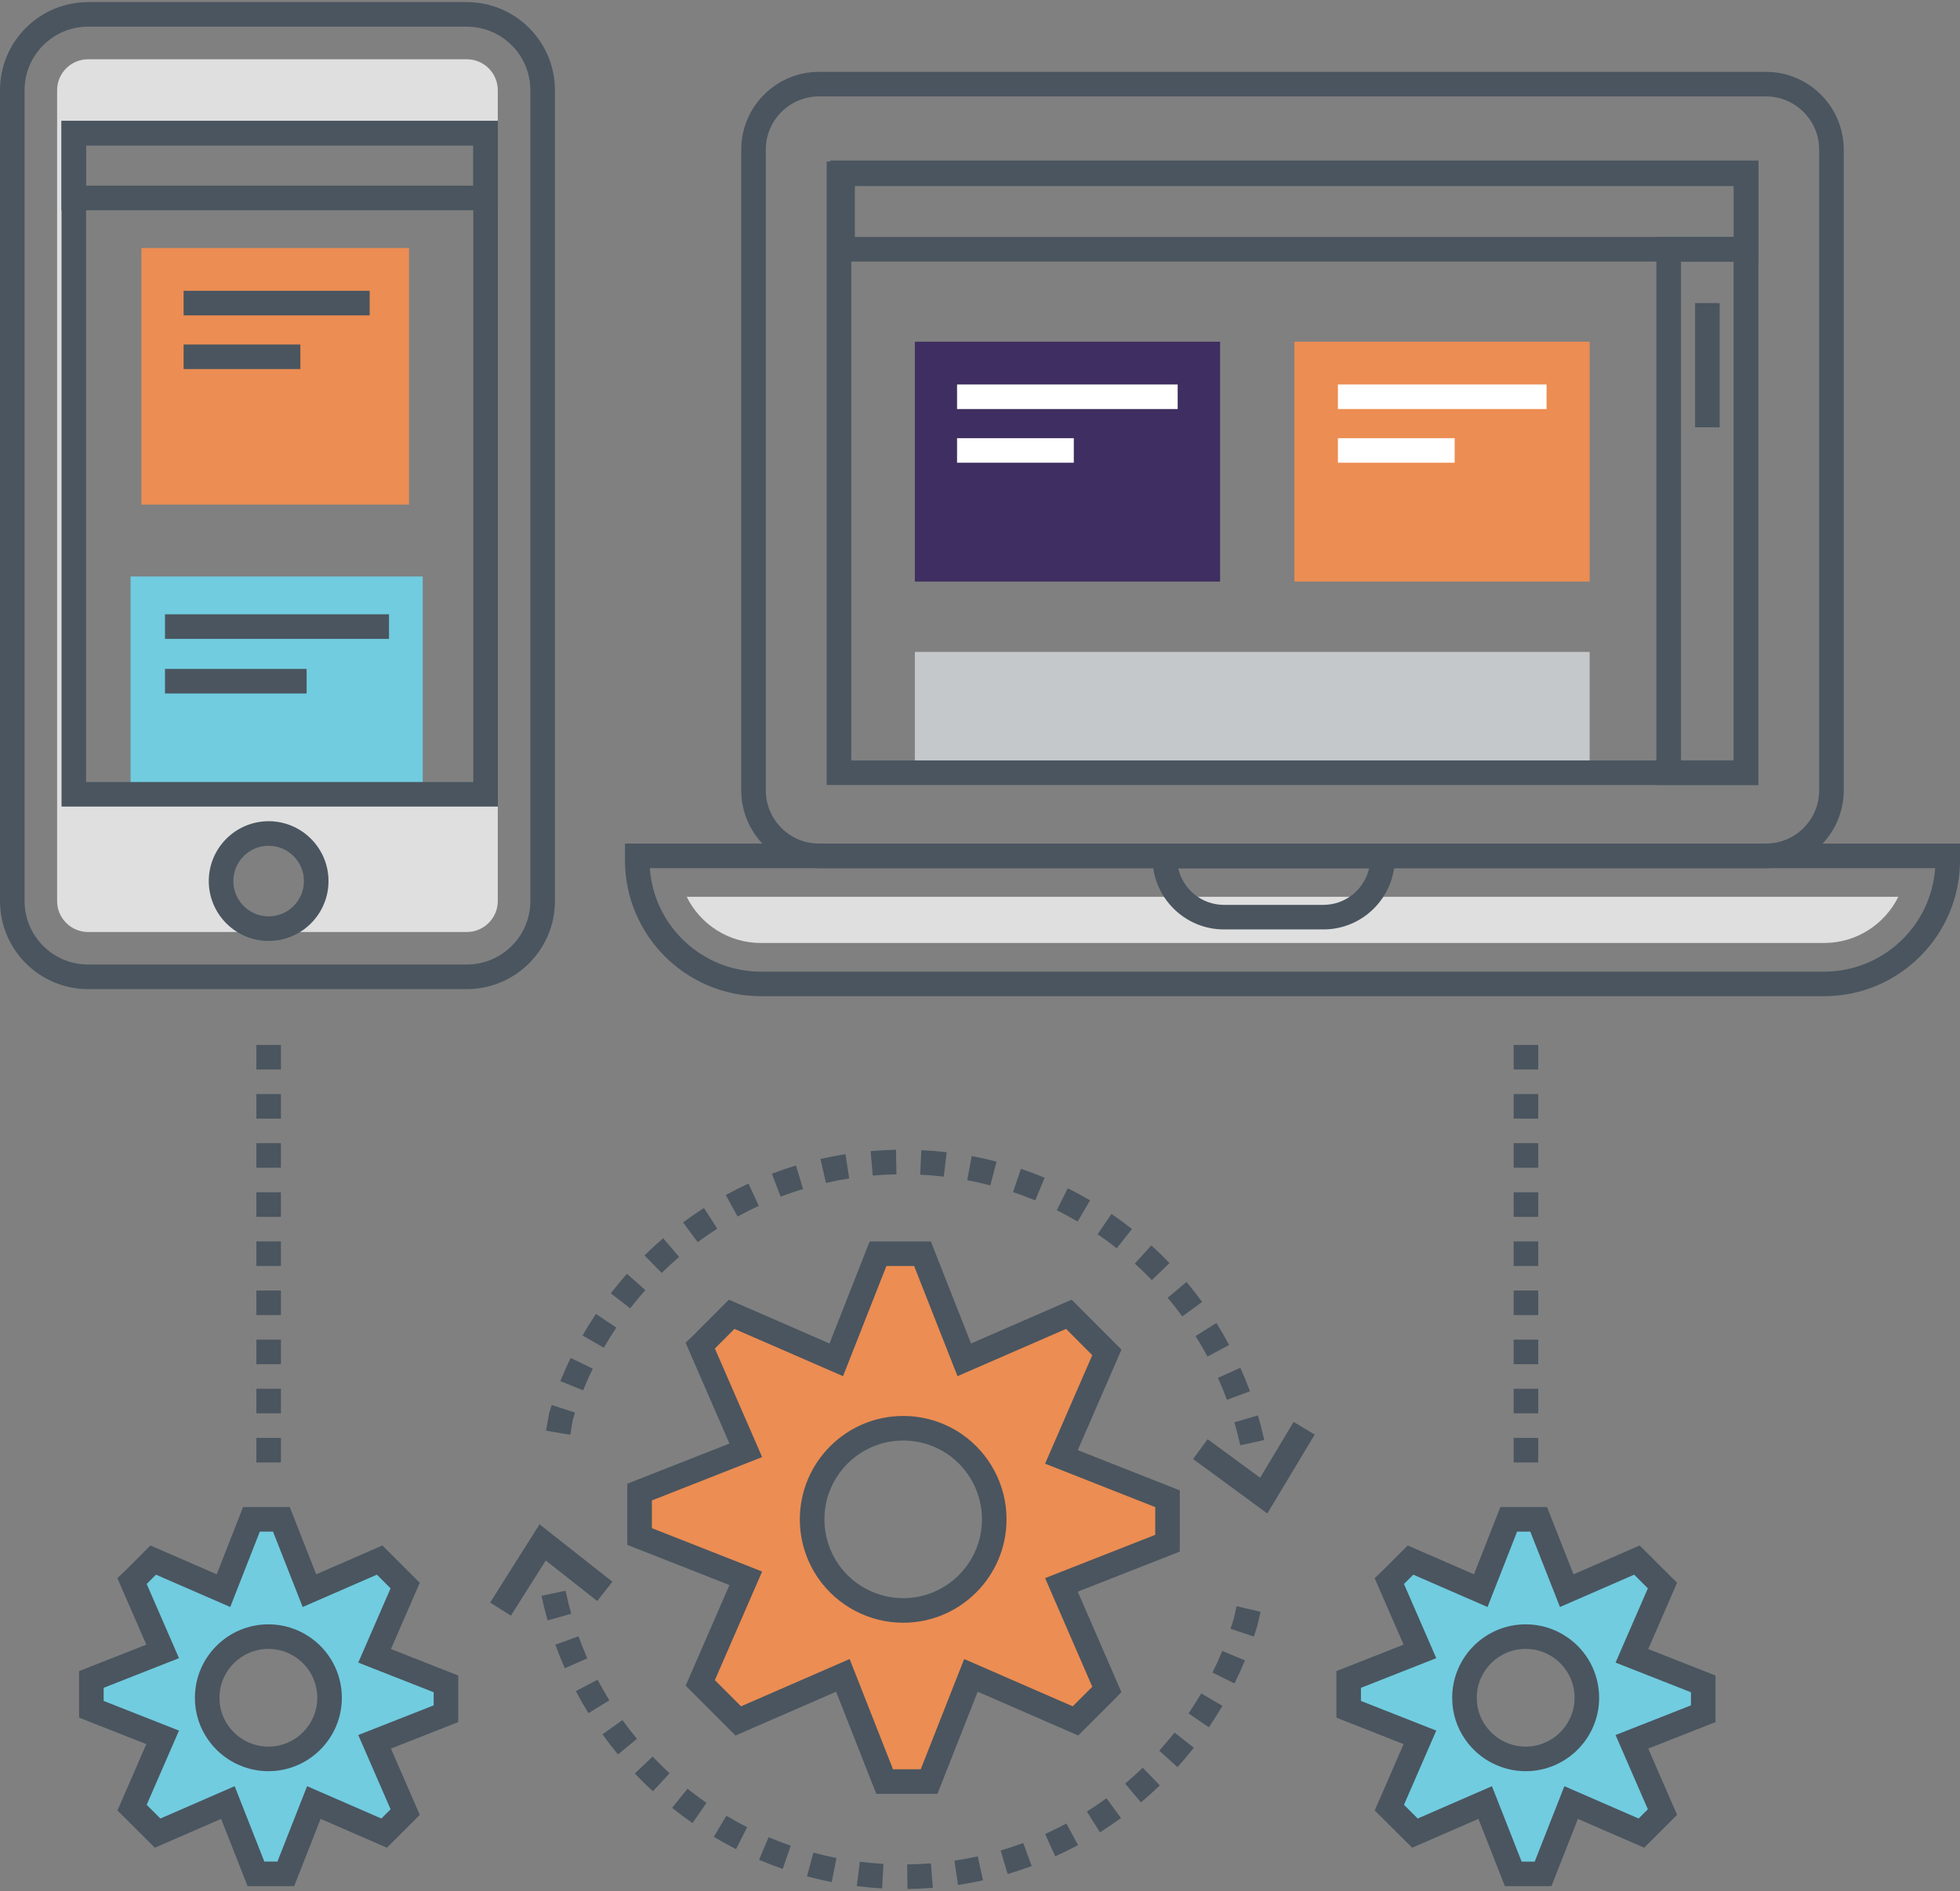 <?xml version="1.0" encoding="UTF-8"?>
<svg width="512px" height="494px" viewBox="0 0 512 494" version="1.1" xmlns="http://www.w3.org/2000/svg" xmlns:xlink="http://www.w3.org/1999/xlink">
    <rect x="0" y="0" width="512" height="494" fill="#808080" stroke="none"/>
    <!-- Generator: Sketch 58 (84663) - https://sketch.com -->
    <title>Untitled</title>
    <desc>Created with Sketch.</desc>
    <g id="Page-1" stroke="none" stroke-width="1" fill="none" fill-rule="evenodd">
        <g id="use-us-for-free" fill-rule="nonzero">
            <path d="M163.264,220.37 L163.264,224.749 C163.264,244.313 179.18,260.229 198.744,260.229 L476.52,260.229 C496.084,260.229 512,244.312 512,224.749 L512,220.37 L163.264,220.37 Z M476.52,253.814 L198.745,253.814 C183.403,253.814 170.799,241.865 169.751,226.785 L505.514,226.785 C504.465,241.865 491.861,253.814 476.52,253.814 Z" id="Shape" fill="#4A555F"></path>
            <path d="M179.38,234.27 C182.904,241.408 190.26,246.33 198.745,246.33 L476.52,246.33 C485.005,246.33 492.361,241.408 495.885,234.27 L179.38,234.27 Z" id="Path" fill="#DFDFDF"></path>
            <path d="M301.071,220.37 L301.071,224.138 C301.071,234.422 309.438,242.789 319.723,242.789 L345.707,242.789 C355.991,242.789 364.358,234.422 364.358,224.138 L364.358,220.37 L301.071,220.37 Z M345.707,236.374 L319.723,236.374 C313.884,236.374 308.988,232.264 307.775,226.785 L357.654,226.785 C356.441,232.264 351.544,236.374 345.707,236.374 Z" id="Shape" fill="#4A555F"></path>
            <path d="M121.957,0.551 L23.003,0.551 C10.319,0.551 0,10.871 0,23.555 L0,235.376 C0,248.06 10.319,258.379 23.003,258.379 L121.957,258.379 C134.64,258.379 144.96,248.06 144.96,235.376 L144.96,23.555 C144.96,10.871 134.64,0.551 121.957,0.551 Z M138.544,235.375 C138.544,244.521 131.103,251.962 121.957,251.962 L23.003,251.962 C13.856,251.962 6.416,244.521 6.416,235.375 L6.416,23.555 C6.416,14.408 13.857,6.967 23.003,6.967 L121.957,6.967 C131.104,6.967 138.544,14.408 138.544,23.555 L138.544,235.375 L138.544,235.375 Z" id="Shape" fill="#4A555F"></path>
            <path d="M121.951,15.484 L23.001,15.484 C18.55,15.484 14.919,19.091 14.919,23.565 L14.919,235.382 C14.919,239.833 18.55,243.463 23.001,243.463 L121.951,243.463 C126.402,243.463 130.033,239.833 130.033,235.382 L130.033,23.565 C130.033,19.091 126.402,15.484 121.951,15.484 Z M70.18,242.596 C63.316,242.596 57.741,237.021 57.741,230.157 C57.741,223.294 63.316,217.719 70.18,217.719 C77.044,217.719 82.595,223.294 82.595,230.157 C82.596,237.021 77.044,242.596 70.18,242.596 Z M126.847,207.481 L19.276,207.481 L19.276,34.786 L126.847,34.786 L126.847,207.481 Z" id="Shape" fill="#DFDFDF"></path>
            <path d="M70.176,214.522 C61.553,214.522 54.539,221.537 54.539,230.159 C54.539,238.782 61.554,245.796 70.176,245.796 C78.799,245.796 85.813,238.781 85.813,230.159 C85.813,221.536 78.799,214.522 70.176,214.522 Z M70.176,239.381 C65.091,239.381 60.954,235.244 60.954,230.159 C60.954,225.074 65.091,220.937 70.176,220.937 C75.261,220.937 79.398,225.074 79.398,230.159 C79.398,235.244 75.261,239.381 70.176,239.381 Z" id="Shape" fill="#4A555F"></path>
            <rect id="Rectangle" fill="#EC8D53" x="36.939" y="64.793" width="69.912" height="67.019"></rect>
            <rect id="Rectangle" fill="#71CCE0" x="34.104" y="150.588" width="76.323" height="56.903"></rect>
            <path d="M16.076,31.569 L16.076,210.699 L130.053,210.699 L130.053,31.569 L16.076,31.569 Z M123.638,204.283 L22.491,204.283 L22.491,37.984 L123.638,37.984 L123.638,204.283 Z" id="Shape" fill="#4A555F"></path>
            <rect id="Rectangle" fill="#4A555F" x="43.101" y="160.472" width="58.518" height="6.415"></rect>
            <rect id="Rectangle" fill="#4A555F" x="43.101" y="174.739" width="36.997" height="6.415"></rect>
            <rect id="Rectangle" fill="#4A555F" x="47.964" y="75.965" width="48.604" height="6.415"></rect>
            <rect id="Rectangle" fill="#4A555F" x="47.964" y="89.992" width="30.497" height="6.415"></rect>
            <rect id="Rectangle" fill="#3F2E61" x="238.982" y="89.264" width="79.738" height="62.65"></rect>
            <rect id="Rectangle" fill="#FFFFFF" x="250.007" y="100.435" width="57.632" height="6.415"></rect>
            <rect id="Rectangle" fill="#FFFFFF" x="250.007" y="114.462" width="30.497" height="6.415"></rect>
            <rect id="Rectangle" fill="#EC8D53" x="338.122" y="89.264" width="77.132" height="62.65"></rect>
            <rect id="Rectangle" fill="#FFFFFF" x="349.497" y="100.435" width="54.497" height="6.415"></rect>
            <rect id="Rectangle" fill="#FFFFFF" x="349.497" y="114.462" width="30.497" height="6.415"></rect>
            <path d="M16.068,31.579 L16.068,54.919 L130.053,54.919 L130.053,31.579 L16.068,31.579 L16.068,31.579 Z M123.638,48.503 L22.484,48.503 L22.484,37.994 L123.638,37.994 L123.638,48.503 Z" id="Shape" fill="#4A555F"></path>
            <path d="M116.493,439.876 L97.855,432.544 L105.843,414.189 L100.343,408.69 L99.361,407.729 L99.164,407.533 L80.832,415.521 L73.5,396.883 L65.687,396.883 L58.376,415.521 L40.022,407.533 L34.915,412.639 L34.5,413.033 L42.488,431.387 L23.872,438.72 L23.872,446.51 L42.488,453.843 L34.5,472.197 L36.159,473.834 L41.178,478.853 L59.532,470.865 L66.865,489.503 L74.656,489.503 L81.989,470.865 L100.343,478.853 L105.45,473.746 L105.843,473.353 L97.856,455 L116.494,447.668 L116.494,439.876 L116.493,439.876 Z M70.117,459.473 C64.705,459.473 59.925,456.79 57.023,452.665 C55.19,450.089 54.12,446.903 54.12,443.498 C54.12,434.681 61.278,427.524 70.117,427.524 C73.434,427.524 76.511,428.528 79.065,430.273 C83.299,433.132 86.092,437.999 86.092,443.498 C86.093,452.316 78.934,459.473 70.117,459.473 Z" id="Shape" fill="#71CCE0"></path>
            <path d="M119.701,437.691 L102.123,430.776 L109.657,413.466 L99.888,403.72 L82.601,411.252 L75.686,393.675 L63.5,393.675 L56.605,411.252 L39.3,403.721 L32.707,410.314 L30.664,412.254 L38.222,429.621 L20.666,436.537 L20.666,448.695 L38.222,455.611 L30.683,472.936 L40.457,482.668 L57.766,475.135 L64.68,492.713 L76.842,492.713 L83.757,475.135 L101.067,482.669 L109.656,474.079 L102.122,456.77 L119.7,449.855 L119.7,437.691 L119.701,437.691 Z M113.286,445.484 L93.588,453.233 L102.03,472.632 L99.62,475.041 L80.222,466.599 L72.471,486.297 L69.05,486.297 L61.3,466.599 L41.901,475.042 L38.319,471.461 L46.756,452.077 L27.08,444.327 L27.08,440.904 L46.756,433.154 L38.32,413.771 L40.744,411.346 L60.146,419.79 L67.874,400.091 L71.313,400.091 L79.064,419.79 L98.457,411.34 L102.029,414.912 L93.587,434.312 L113.285,442.061 L113.285,445.484 L113.286,445.484 Z" id="Shape" fill="#4A555F"></path>
            <path d="M80.876,427.626 C77.71,425.462 73.99,424.317 70.118,424.317 C59.528,424.317 50.913,432.922 50.913,443.499 C50.913,447.499 52.122,451.311 54.4,454.512 C58,459.627 63.876,462.681 70.118,462.681 C80.695,462.681 89.3,454.076 89.3,443.499 C89.3,437.121 86.144,431.184 80.876,427.626 Z M70.118,456.266 C65.961,456.266 62.047,454.23 59.637,450.806 C58.126,448.684 57.328,446.158 57.328,443.5 C57.328,436.46 63.066,430.733 70.118,430.733 C72.693,430.733 75.16,431.49 77.27,432.933 C80.786,435.307 82.884,439.257 82.884,443.5 C82.885,450.539 77.157,456.266 70.118,456.266 Z" id="Shape" fill="#4A555F"></path>
            <path d="M66.969,343.533 L73.384,343.533 L73.384,337.118 L66.969,337.118 L66.969,343.533 Z M66.969,356.364 L73.384,356.364 L73.384,349.949 L66.969,349.949 L66.969,356.364 Z M66.969,369.194 L73.384,369.194 L73.384,362.779 L66.969,362.779 L66.969,369.194 Z M66.969,382.025 L73.384,382.025 L73.384,375.61 L66.969,375.61 L66.969,382.025 Z M66.969,292.211 L73.384,292.211 L73.384,285.796 L66.969,285.796 L66.969,292.211 Z M66.969,330.703 L73.384,330.703 L73.384,324.288 L66.969,324.288 L66.969,330.703 Z M66.969,305.042 L73.384,305.042 L73.384,298.627 L66.969,298.627 L66.969,305.042 Z M66.969,272.965 L66.969,279.38 L73.384,279.38 L73.384,272.965 L66.969,272.965 Z M66.969,317.872 L73.384,317.872 L73.384,311.457 L66.969,311.457 L66.969,317.872 Z" id="Shape" fill="#4A555F"></path>
            <path d="M395.409,330.703 L401.824,330.703 L401.824,324.288 L395.409,324.288 L395.409,330.703 Z M395.409,356.364 L401.824,356.364 L401.824,349.949 L395.409,349.949 L395.409,356.364 Z M395.409,343.533 L401.824,343.533 L401.824,337.118 L395.409,337.118 L395.409,343.533 Z M395.409,369.194 L401.824,369.194 L401.824,362.779 L395.409,362.779 L395.409,369.194 Z M395.409,382.025 L401.824,382.025 L401.824,375.61 L395.409,375.61 L395.409,382.025 Z M395.409,272.965 L395.409,279.38 L401.824,279.38 L401.824,272.965 L395.409,272.965 Z M395.409,292.211 L401.824,292.211 L401.824,285.796 L395.409,285.796 L395.409,292.211 Z M395.409,317.872 L401.824,317.872 L401.824,311.457 L395.409,311.457 L395.409,317.872 Z M395.409,305.042 L401.824,305.042 L401.824,298.627 L395.409,298.627 L395.409,305.042 Z" id="Shape" fill="#4A555F"></path>
            <path d="M189.595,312.164 L192.679,317.789 C194.481,316.8 196.342,315.862 198.209,315 L195.519,309.176 C193.519,310.1 191.525,311.105 189.595,312.164 Z M178.431,319.326 L182.259,324.475 C183.909,323.249 185.623,322.064 187.353,320.953 L183.888,315.554 C182.035,316.743 180.198,318.012 178.431,319.326 Z M227.43,300.699 L227.988,307.09 C230.035,306.911 232.116,306.8 234.175,306.761 L234.052,300.347 C231.848,300.389 229.62,300.507 227.43,300.699 Z M214.332,302.757 L215.762,309.01 C217.763,308.552 219.808,308.158 221.842,307.839 L220.846,301.501 C218.667,301.844 216.475,302.266 214.332,302.757 Z M201.637,306.602 L203.917,312.599 C205.841,311.867 207.814,311.195 209.779,310.599 L207.92,304.459 C205.813,305.097 203.699,305.818 201.637,306.602 Z M146.379,360.787 L152.329,363.186 C153.097,361.28 153.943,359.376 154.84,357.529 L149.07,354.725 C148.109,356.706 147.203,358.745 146.379,360.787 Z M152.174,348.865 L157.737,352.059 C158.762,350.274 159.86,348.504 161.002,346.799 L155.671,343.23 C154.449,345.058 153.272,346.953 152.174,348.865 Z M159.545,337.85 L164.622,341.773 C165.877,340.149 167.207,338.546 168.575,337.007 L163.78,332.744 C162.315,334.393 160.891,336.11 159.545,337.85 Z M168.355,327.941 L172.847,332.521 C174.314,331.083 175.851,329.675 177.415,328.337 L173.245,323.462 C171.571,324.894 169.925,326.401 168.355,327.941 Z M143.44,369.172 L142.639,373.726 L148.962,374.806 L149.643,370.823 C149.826,370.214 150.016,369.607 150.212,369.004 L144.112,367.018 C143.88,367.731 143.655,368.45 143.44,369.172 Z M317.748,345.602 L312.314,349.012 C313.41,350.759 314.458,352.562 315.426,354.369 L321.081,351.34 C320.044,349.404 318.923,347.473 317.748,345.602 Z M309.944,334.88 L305.028,339.001 C306.352,340.581 307.636,342.224 308.842,343.882 L314.029,340.107 C312.738,338.332 311.363,336.573 309.944,334.88 Z M300.753,325.326 L296.445,330.079 C297.968,331.461 299.465,332.913 300.889,334.394 L305.512,329.946 C303.987,328.36 302.385,326.806 300.753,325.326 Z M324.013,357.296 L318.162,359.927 C319.009,361.809 319.798,363.738 320.508,365.661 L326.526,363.439 C325.765,361.379 324.92,359.311 324.013,357.296 Z M328.609,369.743 L322.453,371.546 C323.028,373.509 323.543,375.527 323.985,377.543 L330.252,376.171 C329.778,374.011 329.226,371.848 328.609,369.743 Z M286.727,322.41 C288.421,323.568 290.1,324.802 291.717,326.079 L295.691,321.042 C293.959,319.676 292.162,318.355 290.348,317.114 L286.727,322.41 Z M264.636,311.408 C266.584,312.063 268.534,312.793 270.43,313.579 L272.886,307.652 C270.855,306.81 268.767,306.027 266.681,305.326 L264.636,311.408 Z M252.662,308.292 C254.683,308.671 256.715,309.125 258.703,309.643 L260.319,303.435 C258.189,302.881 256.01,302.393 253.843,301.987 L252.662,308.292 Z M276.06,316.145 C277.898,317.06 279.728,318.052 281.501,319.094 L284.75,313.562 C282.851,312.446 280.889,311.383 278.921,310.402 L276.06,316.145 Z M240.371,306.851 C242.425,306.95 244.502,307.121 246.543,307.361 L247.289,300.99 C245.104,300.734 242.88,300.55 240.681,300.444 L240.371,306.851 Z" id="Shape" fill="#4A555F"></path>
            <path d="M186.461,479.828 C188.35,480.957 190.302,482.036 192.265,483.034 L195.172,477.315 C193.339,476.384 191.516,475.377 189.754,474.322 L186.461,479.828 Z M223.821,492.702 C226.003,492.976 228.225,493.177 230.426,493.3 L230.785,486.895 C228.73,486.78 226.655,486.592 224.618,486.336 L223.821,492.702 Z M175.579,472.262 C177.304,473.645 179.092,474.981 180.892,476.232 L184.553,470.964 C182.873,469.796 181.204,468.549 179.593,467.257 L175.579,472.262 Z M210.811,490.151 C212.935,490.722 215.109,491.227 217.273,491.651 L218.507,485.356 C216.487,484.96 214.458,484.489 212.475,483.956 L210.811,490.151 Z M198.278,485.831 C200.307,486.692 202.389,487.491 204.467,488.207 L206.557,482.142 C204.618,481.474 202.676,480.728 200.782,479.925 L198.278,485.831 Z M170.488,458.871 L165.829,463.282 C167.34,464.877 168.928,466.444 170.551,467.939 L174.899,463.22 C173.381,461.823 171.897,460.36 170.488,458.871 Z M147.735,415.54 L141.458,416.859 C141.911,419.019 142.447,421.187 143.047,423.301 L149.218,421.548 C148.657,419.576 148.159,417.555 147.735,415.54 Z M151.115,427.448 L145.08,429.623 C145.828,431.698 146.657,433.771 147.543,435.786 L153.415,433.202 C152.587,431.321 151.813,429.385 151.115,427.448 Z M156.107,438.781 L150.429,441.765 C151.45,443.709 152.556,445.648 153.716,447.529 L159.177,444.163 C158.094,442.405 157.061,440.595 156.107,438.781 Z M162.608,449.319 L157.391,453.053 C158.672,454.844 160.034,456.614 161.436,458.313 L166.383,454.229 C165.075,452.643 163.804,450.991 162.608,449.319 Z M261.406,483.392 L263.214,489.547 C265.327,488.926 267.447,488.222 269.514,487.455 L267.284,481.441 C265.355,482.157 263.376,482.813 261.406,483.392 Z M310.48,447.593 L315.782,451.205 C317.026,449.379 318.218,447.493 319.326,445.598 L313.788,442.36 C312.754,444.128 311.641,445.888 310.48,447.593 Z M302.826,457.322 L307.585,461.623 C309.064,459.987 310.502,458.281 311.861,456.554 L306.82,452.587 C305.551,454.201 304.207,455.793 302.826,457.322 Z M316.729,436.913 L322.476,439.764 C323.459,437.783 324.381,435.751 325.217,433.725 L319.286,431.277 C318.506,433.168 317.646,435.064 316.729,436.913 Z M323.038,419.58 L322.283,422.852 C322.018,423.734 321.74,424.61 321.45,425.48 L327.535,427.512 C327.846,426.581 328.143,425.643 328.479,424.503 L329.286,421.034 L323.038,419.58 Z M236.981,487.033 L237.054,493.448 C239.26,493.422 241.489,493.322 243.676,493.149 L243.171,486.754 C241.126,486.916 239.044,487.01 236.981,487.033 Z M249.322,486.054 L250.266,492.399 C252.447,492.074 254.642,491.67 256.79,491.197 L255.412,484.932 C253.407,485.374 251.358,485.751 249.322,486.054 Z M293.917,465.92 L298.046,470.83 C299.732,469.412 301.39,467.918 302.974,466.389 L298.518,461.774 C297.04,463.201 295.491,464.596 293.917,465.92 Z M273.015,479.086 L275.657,484.932 C277.667,484.024 279.669,483.034 281.608,481.992 L278.567,476.342 C276.758,477.315 274.89,478.239 273.015,479.086 Z M283.917,473.222 L287.338,478.649 C289.203,477.474 291.049,476.219 292.826,474.921 L289.04,469.741 C287.381,470.955 285.658,472.125 283.917,473.222 Z" id="Shape" fill="#4A555F"></path>
            <polygon id="Path" fill="#4A555F" points="337.928 371.448 329.177 386.024 315.455 375.959 311.661 381.131 331.054 395.359 343.428 374.75"></polygon>
            <polygon id="Path" fill="#4A555F" points="140.94 398.193 128.033 418.627 133.456 422.053 142.563 407.637 156.01 418.225 159.979 413.185"></polygon>
            <path d="M216.89,41.939 L216.89,68.323 L459.354,68.323 L459.354,41.939 L216.89,41.939 Z M452.939,61.908 L223.305,61.908 L223.305,48.355 L452.939,48.355 L452.939,61.908 L452.939,61.908 Z" id="Shape" fill="#4A555F"></path>
            <rect id="Rectangle" fill="#C5C8CA" x="238.982" y="170.294" width="176.271" height="31.821"></rect>
            <path d="M461.308,18.768 L213.951,18.768 C202.745,18.768 193.629,27.885 193.629,39.091 L193.629,206.456 C193.629,217.662 202.745,226.779 213.951,226.779 L461.308,226.779 C472.514,226.779 481.63,217.662 481.63,206.456 L481.63,39.09 C481.63,27.885 472.513,18.768 461.308,18.768 Z M475.215,206.456 C475.215,214.125 468.976,220.364 461.308,220.364 L213.951,220.364 C206.283,220.364 200.044,214.125 200.044,206.456 L200.044,39.09 C200.044,31.421 206.283,25.182 213.951,25.182 L461.308,25.182 C468.976,25.182 475.215,31.421 475.215,39.09 L475.215,206.456 Z" id="Shape" fill="#4A555F"></path>
            <path d="M215.954,42.188 L215.954,205.057 L459.318,205.057 L459.318,42.188 L215.954,42.188 Z M452.904,198.642 L222.37,198.642 L222.37,48.603 L452.904,48.603 L452.904,198.642 L452.904,198.642 Z" id="Shape" fill="#4A555F"></path>
            <path d="M432.693,61.908 L432.693,205.057 L459.319,205.057 L459.319,61.908 L432.693,61.908 Z M452.903,198.642 L439.108,198.642 L439.108,68.323 L452.903,68.323 L452.903,198.642 Z" id="Shape" fill="#4A555F"></path>
            <rect id="Rectangle" fill="#4A555F" x="442.798" y="79.172" width="6.415" height="32.443"></rect>
            <path d="M304.988,391.515 L277.271,380.581 L289.143,353.28 L280.937,345.052 L279.213,343.328 L251.89,355.222 L240.978,327.506 L229.368,327.506 L218.456,355.222 L191.132,343.328 L183.537,350.944 L182.926,351.533 L194.82,378.857 L167.082,389.768 L167.082,401.379 L194.82,412.291 L182.926,439.614 L185.37,442.057 L192.856,449.544 L220.18,437.649 L231.092,465.387 L242.702,465.387 L253.636,437.649 L280.938,449.544 L288.555,441.949 L289.144,441.338 L277.272,414.013 L304.988,403.124 L304.988,391.515 L304.988,391.515 Z M235.936,420.694 C227.861,420.694 220.746,416.678 216.426,410.524 C213.741,406.661 212.148,401.946 212.148,396.883 C212.148,383.746 222.798,373.094 235.936,373.094 C240.89,373.094 245.473,374.601 249.292,377.176 C255.577,381.476 259.724,388.699 259.724,396.883 C259.724,410.042 249.074,420.694 235.936,420.694 Z" id="Shape" fill="#EC8D53"></path>
            <path d="M308.194,389.332 L281.535,378.815 L292.954,352.558 L279.937,339.514 L253.656,350.954 L243.162,324.298 L227.183,324.298 L216.688,350.954 L190.406,339.513 L181.31,348.634 L179.095,350.769 L190.551,377.088 L163.872,387.583 L163.872,403.564 L190.551,414.059 L179.111,440.338 L192.131,453.358 L218.41,441.918 L228.905,468.595 L244.884,468.595 L255.4,441.918 L281.656,453.357 L290.86,444.178 L292.938,442.026 L281.536,415.784 L308.194,405.311 L308.194,389.332 L308.194,389.332 Z M301.779,400.939 L273.003,412.245 L285.335,440.628 L280.217,445.733 L251.868,433.382 L240.517,462.18 L233.276,462.18 L221.946,433.382 L193.579,445.732 L186.739,438.892 L199.087,410.525 L170.288,399.195 L170.288,391.954 L199.087,380.626 L186.745,352.27 L191.857,347.143 L220.221,359.49 L231.551,330.714 L238.792,330.714 L250.121,359.49 L278.488,347.142 L285.33,354.002 L273.003,382.348 L301.779,393.699 L301.779,400.939 L301.779,400.939 Z" id="Shape" fill="#4A555F"></path>
            <path d="M251.085,374.516 C246.593,371.487 241.355,369.886 235.937,369.886 C221.052,369.886 208.94,381.997 208.94,396.882 C208.94,402.436 210.618,407.786 213.801,412.366 C218.871,419.589 227.146,423.901 235.937,423.901 C250.822,423.901 262.932,411.781 262.932,396.883 C262.932,387.952 258.51,379.595 251.085,374.516 Z M235.936,417.486 C229.234,417.486 222.922,414.194 219.059,408.693 C216.636,405.206 215.354,401.121 215.354,396.883 C215.354,385.535 224.586,376.302 235.935,376.302 C240.07,376.302 244.069,377.524 247.48,379.823 C253.137,383.693 256.515,390.071 256.515,396.883 C256.516,408.244 247.284,417.486 235.936,417.486 Z" id="Shape" fill="#4A555F"></path>
            <path d="M444.927,439.876 L426.289,432.544 L434.276,414.189 L428.776,408.69 L427.794,407.729 L427.597,407.533 L409.265,415.521 L401.932,396.883 L394.119,396.883 L386.808,415.521 L368.454,407.533 L363.347,412.639 L362.932,413.033 L370.92,431.387 L352.304,438.72 L352.304,446.51 L370.92,453.843 L362.932,472.197 L364.591,473.834 L369.611,478.853 L387.965,470.865 L395.298,489.503 L403.089,489.503 L410.422,470.865 L428.776,478.853 L433.883,473.746 L434.276,473.353 L426.289,455 L444.927,447.668 L444.927,439.876 L444.927,439.876 Z M398.551,459.473 C393.139,459.473 388.359,456.79 385.457,452.665 C383.624,450.089 382.554,446.903 382.554,443.498 C382.554,434.681 389.712,427.524 398.551,427.524 C401.868,427.524 404.946,428.528 407.499,430.273 C411.733,433.132 414.526,437.999 414.526,443.498 C414.526,452.316 407.368,459.473 398.551,459.473 Z" id="Shape" fill="#71CCE0"></path>
            <path d="M448.135,437.691 L430.558,430.776 L438.09,413.466 L428.322,403.72 L411.035,411.252 L404.12,393.675 L391.934,393.675 L385.04,411.252 L367.735,403.721 L361.144,410.311 L359.096,412.252 L366.655,429.621 L349.099,436.537 L349.099,448.695 L366.655,455.611 L359.115,472.936 L368.889,482.668 L386.199,475.134 L393.114,492.712 L405.276,492.712 L412.19,475.134 L429.5,482.668 L438.089,474.079 L430.557,456.77 L448.134,449.855 L448.134,437.691 L448.135,437.691 Z M441.719,445.484 L422.022,453.233 L430.463,472.632 L428.053,475.042 L408.655,466.6 L400.905,486.298 L397.484,486.298 L389.733,466.6 L370.335,475.042 L366.753,471.461 L375.189,452.078 L355.513,444.328 L355.513,440.905 L375.189,433.155 L366.753,413.773 L369.179,411.347 L388.58,419.791 L396.308,400.092 L399.748,400.092 L407.499,419.791 L426.891,411.342 L430.463,414.914 L422.022,434.314 L441.719,442.063 L441.719,445.484 L441.719,445.484 Z" id="Shape" fill="#4A555F"></path>
            <path d="M409.31,427.626 C406.143,425.462 402.423,424.317 398.551,424.317 C387.961,424.317 379.346,432.922 379.346,443.499 C379.346,447.497 380.555,451.309 382.833,454.512 C386.433,459.627 392.309,462.681 398.551,462.681 C409.128,462.681 417.734,454.076 417.734,443.499 C417.734,437.121 414.579,431.184 409.31,427.626 Z M398.551,456.266 C394.394,456.266 390.48,454.23 388.07,450.806 C386.56,448.683 385.761,446.156 385.761,443.499 C385.761,436.459 391.499,430.732 398.551,430.732 C401.125,430.732 403.593,431.489 405.704,432.932 C409.22,435.306 411.318,439.256 411.318,443.499 C411.319,450.539 405.592,456.266 398.551,456.266 Z" id="Shape" fill="#4A555F"></path>
        </g>
    </g>
</svg>